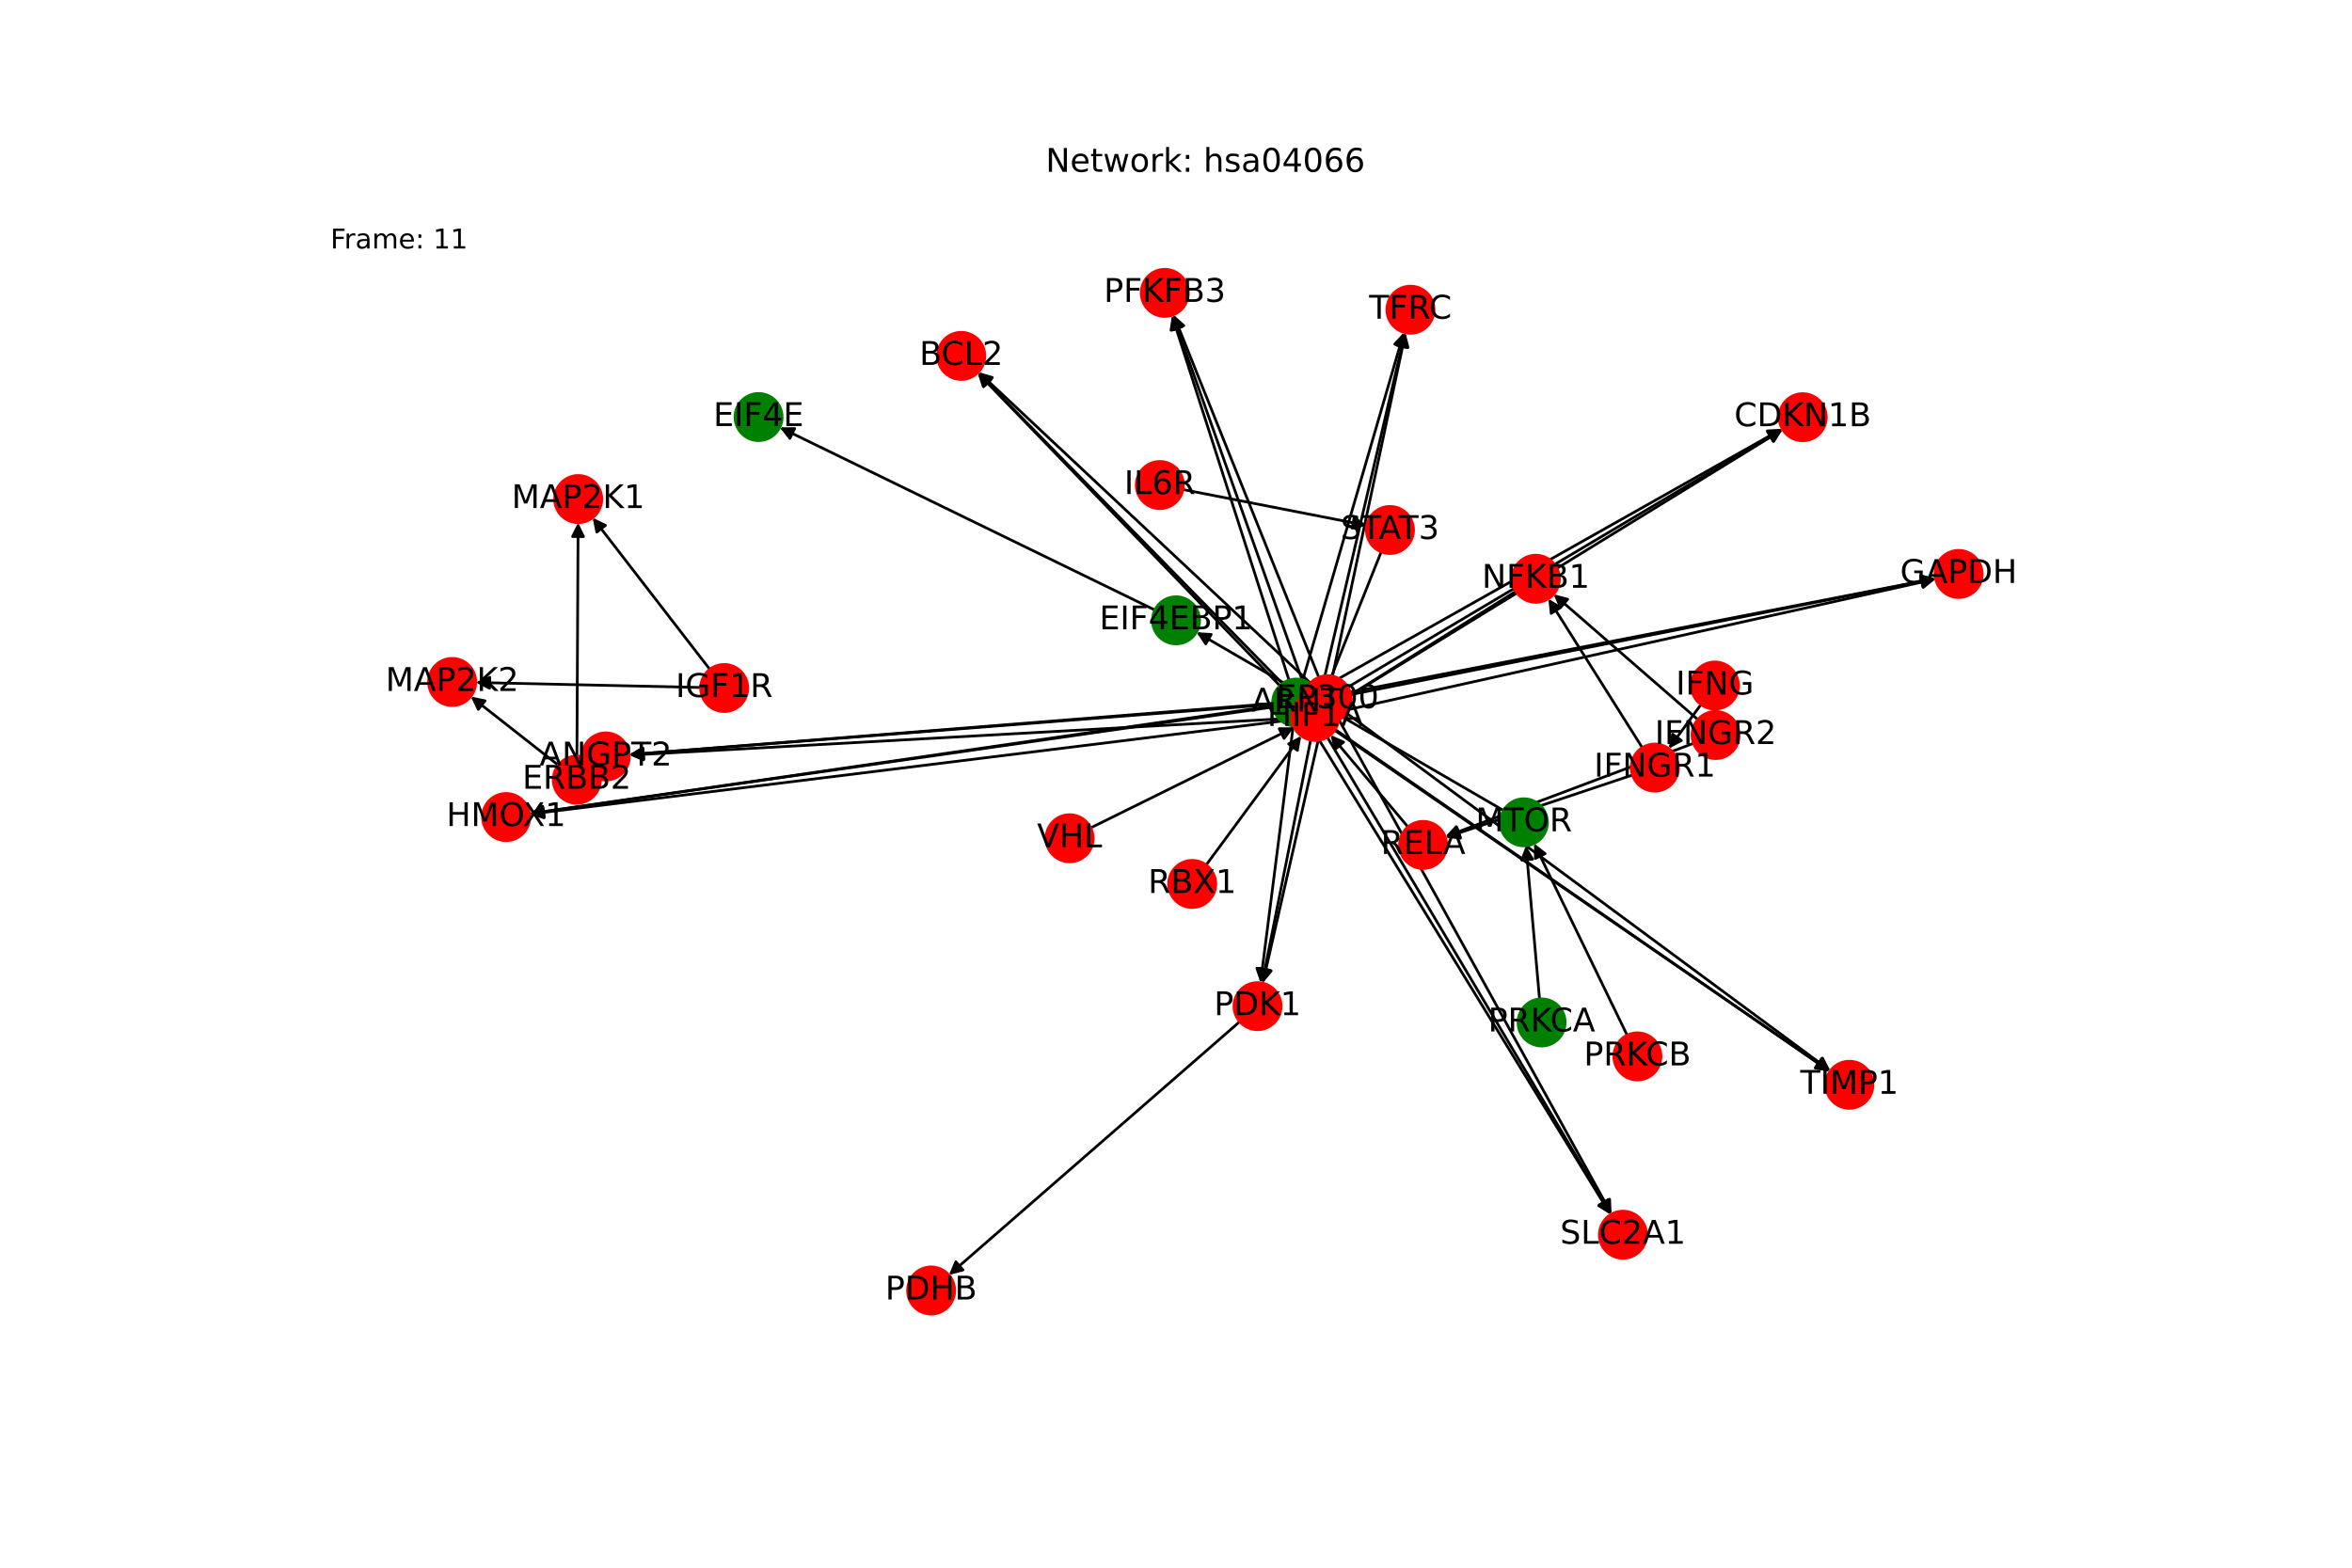 <?xml version="1.0" encoding="utf-8" standalone="no"?>
<!DOCTYPE svg PUBLIC "-//W3C//DTD SVG 1.1//EN"
  "http://www.w3.org/Graphics/SVG/1.1/DTD/svg11.dtd">
<!-- Created with matplotlib (https://matplotlib.org/) -->
<svg height="576pt" version="1.1" viewBox="0 0 864 576" width="864pt" xmlns="http://www.w3.org/2000/svg" xmlns:xlink="http://www.w3.org/1999/xlink">
 <defs>
  <style type="text/css">*{stroke-linecap:butt;stroke-linejoin:round;}</style>
 </defs>
 <g id="figure_1">
  <g id="patch_1">
   <path d="M 0 576 
L 864 576 
L 864 0 
L 0 0 
z
" style="fill:#ffffff;"/>
  </g>
  <g id="axes_1">
   <g id="patch_2">
    <path clip-path="url(#pcc26c0931d)" d="M 443.087 317.812 
Q 460.551 294.101 477.352 271.29 
" style="fill:none;stroke:#000000;stroke-linecap:round;"/>
    <path clip-path="url(#pcc26c0931d)" d="M 473.37 273.325 
L 477.352 271.29 
L 476.59 275.697 
L 473.37 273.325 
z
" style="stroke:#000000;stroke-linecap:round;"/>
   </g>
   <g id="patch_3">
    <path clip-path="url(#pcc26c0931d)" d="M 400.679 304.162 
Q 438.034 285.706 474.386 267.746 
" style="fill:none;stroke:#000000;stroke-linecap:round;"/>
    <path clip-path="url(#pcc26c0931d)" d="M 469.914 267.724 
L 474.386 267.746 
L 471.686 271.31 
L 469.914 267.724 
z
" style="stroke:#000000;stroke-linecap:round;"/>
   </g>
   <g id="patch_4">
    <path clip-path="url(#pcc26c0931d)" d="M 483.279 263.07 
Q 577.761 328.357 671.324 393.008 
" style="fill:none;stroke:#000000;stroke-linecap:round;"/>
    <path clip-path="url(#pcc26c0931d)" d="M 669.17 389.089 
L 671.324 393.008 
L 666.896 392.38 
L 669.17 389.089 
z
" style="stroke:#000000;stroke-linecap:round;"/>
   </g>
   <g id="patch_5">
    <path clip-path="url(#pcc26c0931d)" d="M 478.573 249.835 
Q 497.142 185.972 515.398 123.183 
" style="fill:none;stroke:#000000;stroke-linecap:round;"/>
    <path clip-path="url(#pcc26c0931d)" d="M 512.361 126.466 
L 515.398 123.183 
L 516.202 127.582 
L 512.361 126.466 
z
" style="stroke:#000000;stroke-linecap:round;"/>
   </g>
   <g id="patch_6">
    <path clip-path="url(#pcc26c0931d)" d="M 467.587 259.389 
Q 331.044 279.172 195.609 298.794 
" style="fill:none;stroke:#000000;stroke-linecap:round;"/>
    <path clip-path="url(#pcc26c0931d)" d="M 199.854 300.2 
L 195.609 298.794 
L 199.28 296.241 
L 199.854 300.2 
z
" style="stroke:#000000;stroke-linecap:round;"/>
   </g>
   <g id="patch_7">
    <path clip-path="url(#pcc26c0931d)" d="M 480.685 265.526 
Q 536.168 355.902 591.067 445.326 
" style="fill:none;stroke:#000000;stroke-linecap:round;"/>
    <path clip-path="url(#pcc26c0931d)" d="M 590.678 440.871 
L 591.067 445.326 
L 587.27 442.963 
L 590.678 440.871 
z
" style="stroke:#000000;stroke-linecap:round;"/>
   </g>
   <g id="patch_8">
    <path clip-path="url(#pcc26c0931d)" d="M 475.062 266.736 
Q 469.054 313.913 463.186 359.981 
" style="fill:none;stroke:#000000;stroke-linecap:round;"/>
    <path clip-path="url(#pcc26c0931d)" d="M 465.676 356.265 
L 463.186 359.981 
L 461.708 355.76 
L 465.676 356.265 
z
" style="stroke:#000000;stroke-linecap:round;"/>
   </g>
   <g id="patch_9">
    <path clip-path="url(#pcc26c0931d)" d="M 484.655 256.497 
Q 597.823 234.513 709.893 212.743 
" style="fill:none;stroke:#000000;stroke-linecap:round;"/>
    <path clip-path="url(#pcc26c0931d)" d="M 705.585 211.543 
L 709.893 212.743 
L 706.348 215.469 
L 705.585 211.543 
z
" style="stroke:#000000;stroke-linecap:round;"/>
   </g>
   <g id="patch_10">
    <path clip-path="url(#pcc26c0931d)" d="M 473.511 249.901 
Q 452.015 182.878 430.859 116.918 
" style="fill:none;stroke:#000000;stroke-linecap:round;"/>
    <path clip-path="url(#pcc26c0931d)" d="M 430.176 121.338 
L 430.859 116.918 
L 433.985 120.116 
L 430.176 121.338 
z
" style="stroke:#000000;stroke-linecap:round;"/>
   </g>
   <g id="patch_11">
    <path clip-path="url(#pcc26c0931d)" d="M 470.139 251.918 
Q 414.633 194.452 359.903 137.791 
" style="fill:none;stroke:#000000;stroke-linecap:round;"/>
    <path clip-path="url(#pcc26c0931d)" d="M 361.244 142.058 
L 359.903 137.791 
L 364.121 139.279 
L 361.244 142.058 
z
" style="stroke:#000000;stroke-linecap:round;"/>
   </g>
   <g id="patch_12">
    <path clip-path="url(#pcc26c0931d)" d="M 467.522 258.822 
Q 349.344 268.045 232.28 277.18 
" style="fill:none;stroke:#000000;stroke-linecap:round;"/>
    <path clip-path="url(#pcc26c0931d)" d="M 236.423 278.863 
L 232.28 277.18 
L 236.112 274.875 
L 236.423 278.863 
z
" style="stroke:#000000;stroke-linecap:round;"/>
   </g>
   <g id="patch_13">
    <path clip-path="url(#pcc26c0931d)" d="M 483.7 253.897 
Q 569.192 205.719 653.711 158.091 
" style="fill:none;stroke:#000000;stroke-linecap:round;"/>
    <path clip-path="url(#pcc26c0931d)" d="M 649.244 158.312 
L 653.711 158.091 
L 651.208 161.797 
L 649.244 158.312 
z
" style="stroke:#000000;stroke-linecap:round;"/>
   </g>
   <g id="patch_14">
    <path clip-path="url(#pcc26c0931d)" d="M 494.646 262.04 
Q 583.525 327.729 671.504 392.755 
" style="fill:none;stroke:#000000;stroke-linecap:round;"/>
    <path clip-path="url(#pcc26c0931d)" d="M 669.476 388.769 
L 671.504 392.755 
L 667.098 391.985 
L 669.476 388.769 
z
" style="stroke:#000000;stroke-linecap:round;"/>
   </g>
   <g id="patch_15">
    <path clip-path="url(#pcc26c0931d)" d="M 489.484 248.425 
Q 502.905 185.343 516.094 123.355 
" style="fill:none;stroke:#000000;stroke-linecap:round;"/>
    <path clip-path="url(#pcc26c0931d)" d="M 513.306 126.851 
L 516.094 123.355 
L 517.218 127.684 
L 513.306 126.851 
z
" style="stroke:#000000;stroke-linecap:round;"/>
   </g>
   <g id="patch_16">
    <path clip-path="url(#pcc26c0931d)" d="M 479.114 258.122 
Q 336.809 278.544 195.611 298.807 
" style="fill:none;stroke:#000000;stroke-linecap:round;"/>
    <path clip-path="url(#pcc26c0931d)" d="M 199.854 300.219 
L 195.611 298.807 
L 199.286 296.259 
L 199.854 300.219 
z
" style="stroke:#000000;stroke-linecap:round;"/>
   </g>
   <g id="patch_17">
    <path clip-path="url(#pcc26c0931d)" d="M 491.863 264.474 
Q 541.932 355.275 591.461 445.097 
" style="fill:none;stroke:#000000;stroke-linecap:round;"/>
    <path clip-path="url(#pcc26c0931d)" d="M 591.281 440.628 
L 591.461 445.097 
L 587.778 442.56 
L 591.281 440.628 
z
" style="stroke:#000000;stroke-linecap:round;"/>
   </g>
   <g id="patch_18">
    <path clip-path="url(#pcc26c0931d)" d="M 485.756 265.336 
Q 474.816 313.288 464.125 360.15 
" style="fill:none;stroke:#000000;stroke-linecap:round;"/>
    <path clip-path="url(#pcc26c0931d)" d="M 466.965 356.695 
L 464.125 360.15 
L 463.065 355.806 
L 466.965 356.695 
z
" style="stroke:#000000;stroke-linecap:round;"/>
   </g>
   <g id="patch_19">
    <path clip-path="url(#pcc26c0931d)" d="M 496.175 255.207 
Q 603.587 233.886 709.902 212.782 
" style="fill:none;stroke:#000000;stroke-linecap:round;"/>
    <path clip-path="url(#pcc26c0931d)" d="M 705.59 211.599 
L 709.902 212.782 
L 706.368 215.523 
L 705.59 211.599 
z
" style="stroke:#000000;stroke-linecap:round;"/>
   </g>
   <g id="patch_20">
    <path clip-path="url(#pcc26c0931d)" d="M 484.461 248.852 
Q 457.777 182.249 431.509 116.684 
" style="fill:none;stroke:#000000;stroke-linecap:round;"/>
    <path clip-path="url(#pcc26c0931d)" d="M 431.141 121.141 
L 431.509 116.684 
L 434.854 119.653 
L 431.141 121.141 
z
" style="stroke:#000000;stroke-linecap:round;"/>
   </g>
   <g id="patch_21">
    <path clip-path="url(#pcc26c0931d)" d="M 481.364 250.97 
Q 420.397 193.826 360.246 137.446 
" style="fill:none;stroke:#000000;stroke-linecap:round;"/>
    <path clip-path="url(#pcc26c0931d)" d="M 361.796 141.641 
L 360.246 137.446 
L 364.532 138.722 
L 361.796 141.641 
z
" style="stroke:#000000;stroke-linecap:round;"/>
   </g>
   <g id="patch_22">
    <path clip-path="url(#pcc26c0931d)" d="M 479.052 257.578 
Q 355.108 267.417 232.279 277.167 
" style="fill:none;stroke:#000000;stroke-linecap:round;"/>
    <path clip-path="url(#pcc26c0931d)" d="M 236.424 278.844 
L 232.279 277.167 
L 236.108 274.857 
L 236.424 278.844 
z
" style="stroke:#000000;stroke-linecap:round;"/>
   </g>
   <g id="patch_23">
    <path clip-path="url(#pcc26c0931d)" d="M 495.132 252.471 
Q 574.956 205.091 653.819 158.282 
" style="fill:none;stroke:#000000;stroke-linecap:round;"/>
    <path clip-path="url(#pcc26c0931d)" d="M 649.359 158.604 
L 653.819 158.282 
L 651.4 162.044 
L 649.359 158.604 
z
" style="stroke:#000000;stroke-linecap:round;"/>
   </g>
   <g id="patch_24">
    <path clip-path="url(#pcc26c0931d)" d="M 490.288 268.328 
Q 581.26 330.99 671.312 393.018 
" style="fill:none;stroke:#000000;stroke-linecap:round;"/>
    <path clip-path="url(#pcc26c0931d)" d="M 669.152 389.102 
L 671.312 393.018 
L 666.883 392.396 
L 669.152 389.102 
z
" style="stroke:#000000;stroke-linecap:round;"/>
   </g>
   <g id="patch_25">
    <path clip-path="url(#pcc26c0931d)" d="M 485.125 254.981 
Q 500.641 188.603 515.903 123.314 
" style="fill:none;stroke:#000000;stroke-linecap:round;"/>
    <path clip-path="url(#pcc26c0931d)" d="M 513.045 126.754 
L 515.903 123.314 
L 516.94 127.665 
L 513.045 126.754 
z
" style="stroke:#000000;stroke-linecap:round;"/>
   </g>
   <g id="patch_26">
    <path clip-path="url(#pcc26c0931d)" d="M 474.559 264.478 
Q 334.54 281.806 195.63 298.996 
" style="fill:none;stroke:#000000;stroke-linecap:round;"/>
    <path clip-path="url(#pcc26c0931d)" d="M 199.845 300.49 
L 195.63 298.996 
L 199.354 296.52 
L 199.845 300.49 
z
" style="stroke:#000000;stroke-linecap:round;"/>
   </g>
   <g id="patch_27">
    <path clip-path="url(#pcc26c0931d)" d="M 487.577 270.86 
Q 539.668 358.537 591.189 445.253 
" style="fill:none;stroke:#000000;stroke-linecap:round;"/>
    <path clip-path="url(#pcc26c0931d)" d="M 590.865 440.793 
L 591.189 445.253 
L 587.426 442.836 
L 590.865 440.793 
z
" style="stroke:#000000;stroke-linecap:round;"/>
   </g>
   <g id="patch_28">
    <path clip-path="url(#pcc26c0931d)" d="M 481.459 271.908 
Q 472.552 316.547 463.864 360.091 
" style="fill:none;stroke:#000000;stroke-linecap:round;"/>
    <path clip-path="url(#pcc26c0931d)" d="M 466.608 356.559 
L 463.864 360.091 
L 462.686 355.777 
L 466.608 356.559 
z
" style="stroke:#000000;stroke-linecap:round;"/>
   </g>
   <g id="patch_29">
    <path clip-path="url(#pcc26c0931d)" d="M 491.61 261.534 
Q 601.326 237.146 709.95 213 
" style="fill:none;stroke:#000000;stroke-linecap:round;"/>
    <path clip-path="url(#pcc26c0931d)" d="M 705.611 211.915 
L 709.95 213 
L 706.479 215.82 
L 705.611 211.915 
z
" style="stroke:#000000;stroke-linecap:round;"/>
   </g>
   <g id="patch_30">
    <path clip-path="url(#pcc26c0931d)" d="M 480.257 255.252 
Q 455.513 185.51 431.142 116.821 
" style="fill:none;stroke:#000000;stroke-linecap:round;"/>
    <path clip-path="url(#pcc26c0931d)" d="M 430.595 121.259 
L 431.142 116.821 
L 434.364 119.922 
L 430.595 121.259 
z
" style="stroke:#000000;stroke-linecap:round;"/>
   </g>
   <g id="patch_31">
    <path clip-path="url(#pcc26c0931d)" d="M 477.091 257.23 
Q 418.133 197.087 359.957 137.742 
" style="fill:none;stroke:#000000;stroke-linecap:round;"/>
    <path clip-path="url(#pcc26c0931d)" d="M 361.328 141.998 
L 359.957 137.742 
L 364.185 139.198 
L 361.328 141.998 
z
" style="stroke:#000000;stroke-linecap:round;"/>
   </g>
   <g id="patch_32">
    <path clip-path="url(#pcc26c0931d)" d="M 474.504 263.896 
Q 352.842 270.678 232.296 277.397 
" style="fill:none;stroke:#000000;stroke-linecap:round;"/>
    <path clip-path="url(#pcc26c0931d)" d="M 236.402 279.171 
L 232.296 277.397 
L 236.179 275.177 
L 236.402 279.171 
z
" style="stroke:#000000;stroke-linecap:round;"/>
   </g>
   <g id="patch_33">
    <path clip-path="url(#pcc26c0931d)" d="M 490.528 258.879 
Q 572.691 208.353 653.901 158.412 
" style="fill:none;stroke:#000000;stroke-linecap:round;"/>
    <path clip-path="url(#pcc26c0931d)" d="M 649.446 158.804 
L 653.901 158.412 
L 651.541 162.211 
L 649.446 158.804 
z
" style="stroke:#000000;stroke-linecap:round;"/>
   </g>
   <g id="patch_34">
    <path clip-path="url(#pcc26c0931d)" d="M 552.299 297.786 
Q 495.903 265.03 440.474 232.836 
" style="fill:none;stroke:#000000;stroke-linecap:round;"/>
    <path clip-path="url(#pcc26c0931d)" d="M 442.928 236.574 
L 440.474 232.836 
L 444.937 233.115 
L 442.928 236.574 
z
" style="stroke:#000000;stroke-linecap:round;"/>
   </g>
   <g id="patch_35">
    <path clip-path="url(#pcc26c0931d)" d="M 455.419 375.373 
Q 401.997 421.919 349.417 467.73 
" style="fill:none;stroke:#000000;stroke-linecap:round;"/>
    <path clip-path="url(#pcc26c0931d)" d="M 353.747 466.61 
L 349.417 467.73 
L 351.119 463.594 
L 353.747 466.61 
z
" style="stroke:#000000;stroke-linecap:round;"/>
   </g>
   <g id="patch_36">
    <path clip-path="url(#pcc26c0931d)" d="M 624.843 258.864 
Q 618.925 266.953 613.668 274.139 
" style="fill:none;stroke:#000000;stroke-linecap:round;"/>
    <path clip-path="url(#pcc26c0931d)" d="M 617.644 272.091 
L 613.668 274.139 
L 614.415 269.729 
L 617.644 272.091 
z
" style="stroke:#000000;stroke-linecap:round;"/>
   </g>
   <g id="patch_37">
    <path clip-path="url(#pcc26c0931d)" d="M 630.081 260.537 
Q 630.087 260.967 630.078 260.279 
" style="fill:none;stroke:#000000;stroke-linecap:round;"/>
    <path clip-path="url(#pcc26c0931d)" d="M 632.02 256.251 
L 630.078 260.279 
L 628.02 256.309 
L 632.02 256.251 
z
" style="stroke:#000000;stroke-linecap:round;"/>
   </g>
   <g id="patch_38">
    <path clip-path="url(#pcc26c0931d)" d="M 434.568 179.873 
Q 468.333 186.469 501.001 192.85 
" style="fill:none;stroke:#000000;stroke-linecap:round;"/>
    <path clip-path="url(#pcc26c0931d)" d="M 497.458 190.12 
L 501.001 192.85 
L 496.692 194.046 
L 497.458 190.12 
z
" style="stroke:#000000;stroke-linecap:round;"/>
   </g>
   <g id="patch_39">
    <path clip-path="url(#pcc26c0931d)" d="M 507.38 202.77 
Q 496.873 229.07 486.781 254.333 
" style="fill:none;stroke:#000000;stroke-linecap:round;"/>
    <path clip-path="url(#pcc26c0931d)" d="M 490.122 251.36 
L 486.781 254.333 
L 486.408 249.876 
L 490.122 251.36 
z
" style="stroke:#000000;stroke-linecap:round;"/>
   </g>
   <g id="patch_40">
    <path clip-path="url(#pcc26c0931d)" d="M 424.23 224.131 
Q 355.338 190.575 287.452 157.51 
" style="fill:none;stroke:#000000;stroke-linecap:round;"/>
    <path clip-path="url(#pcc26c0931d)" d="M 290.172 161.059 
L 287.452 157.51 
L 291.924 157.463 
L 290.172 161.059 
z
" style="stroke:#000000;stroke-linecap:round;"/>
   </g>
   <g id="patch_41">
    <path clip-path="url(#pcc26c0931d)" d="M 260.743 245.932 
Q 239.223 218.077 218.386 191.106 
" style="fill:none;stroke:#000000;stroke-linecap:round;"/>
    <path clip-path="url(#pcc26c0931d)" d="M 219.249 195.495 
L 218.386 191.106 
L 222.414 193.049 
L 219.249 195.495 
z
" style="stroke:#000000;stroke-linecap:round;"/>
   </g>
   <g id="patch_42">
    <path clip-path="url(#pcc26c0931d)" d="M 257.379 252.592 
Q 216.073 251.674 175.884 250.781 
" style="fill:none;stroke:#000000;stroke-linecap:round;"/>
    <path clip-path="url(#pcc26c0931d)" d="M 179.838 252.87 
L 175.884 250.781 
L 179.927 248.871 
L 179.838 252.87 
z
" style="stroke:#000000;stroke-linecap:round;"/>
   </g>
   <g id="patch_43">
    <path clip-path="url(#pcc26c0931d)" d="M 211.929 277.816 
Q 212.146 234.923 212.358 193.147 
" style="fill:none;stroke:#000000;stroke-linecap:round;"/>
    <path clip-path="url(#pcc26c0931d)" d="M 210.337 197.137 
L 212.358 193.147 
L 214.337 197.157 
L 210.337 197.137 
z
" style="stroke:#000000;stroke-linecap:round;"/>
   </g>
   <g id="patch_44">
    <path clip-path="url(#pcc26c0931d)" d="M 205.07 281.133 
Q 188.995 268.521 173.799 256.599 
" style="fill:none;stroke:#000000;stroke-linecap:round;"/>
    <path clip-path="url(#pcc26c0931d)" d="M 175.711 260.642 
L 173.799 256.599 
L 178.18 257.495 
L 175.711 260.642 
z
" style="stroke:#000000;stroke-linecap:round;"/>
   </g>
   <g id="patch_45">
    <path clip-path="url(#pcc26c0931d)" d="M 565.542 367.035 
Q 563.048 338.897 560.653 311.873 
" style="fill:none;stroke:#000000;stroke-linecap:round;"/>
    <path clip-path="url(#pcc26c0931d)" d="M 559.014 316.034 
L 560.653 311.873 
L 562.998 315.681 
L 559.014 316.034 
z
" style="stroke:#000000;stroke-linecap:round;"/>
   </g>
   <g id="patch_46">
    <path clip-path="url(#pcc26c0931d)" d="M 597.719 380.347 
Q 580.644 345.138 564.057 310.935 
" style="fill:none;stroke:#000000;stroke-linecap:round;"/>
    <path clip-path="url(#pcc26c0931d)" d="M 564.003 315.407 
L 564.057 310.935 
L 567.602 313.662 
L 564.003 315.407 
z
" style="stroke:#000000;stroke-linecap:round;"/>
   </g>
   <g id="patch_47">
    <path clip-path="url(#pcc26c0931d)" d="M 517.202 303.818 
Q 502.968 286.927 489.454 270.89 
" style="fill:none;stroke:#000000;stroke-linecap:round;"/>
    <path clip-path="url(#pcc26c0931d)" d="M 490.502 275.238 
L 489.454 270.89 
L 493.561 272.66 
L 490.502 275.238 
z
" style="stroke:#000000;stroke-linecap:round;"/>
   </g>
   <g id="patch_48">
    <path clip-path="url(#pcc26c0931d)" d="M 556.843 217.248 
Q 523.667 238.032 491.439 258.223 
" style="fill:none;stroke:#000000;stroke-linecap:round;"/>
    <path clip-path="url(#pcc26c0931d)" d="M 495.89 257.794 
L 491.439 258.223 
L 493.767 254.405 
L 495.89 257.794 
z
" style="stroke:#000000;stroke-linecap:round;"/>
   </g>
   <g id="patch_49">
    <path clip-path="url(#pcc26c0931d)" d="M 599.68 284.77 
Q 565.34 296.233 532.061 307.342 
" style="fill:none;stroke:#000000;stroke-linecap:round;"/>
    <path clip-path="url(#pcc26c0931d)" d="M 536.488 307.973 
L 532.061 307.342 
L 535.222 304.179 
L 536.488 307.973 
z
" style="stroke:#000000;stroke-linecap:round;"/>
   </g>
   <g id="patch_50">
    <path clip-path="url(#pcc26c0931d)" d="M 603.278 274.7 
Q 586.038 247.34 569.393 220.925 
" style="fill:none;stroke:#000000;stroke-linecap:round;"/>
    <path clip-path="url(#pcc26c0931d)" d="M 569.834 225.376 
L 569.393 220.925 
L 573.218 223.243 
L 569.834 225.376 
z
" style="stroke:#000000;stroke-linecap:round;"/>
   </g>
   <g id="patch_51">
    <path clip-path="url(#pcc26c0931d)" d="M 622.11 273.108 
Q 576.5 290.25 531.937 306.999 
" style="fill:none;stroke:#000000;stroke-linecap:round;"/>
    <path clip-path="url(#pcc26c0931d)" d="M 536.385 307.464 
L 531.937 306.999 
L 534.978 303.719 
L 536.385 307.464 
z
" style="stroke:#000000;stroke-linecap:round;"/>
   </g>
   <g id="patch_52">
    <path clip-path="url(#pcc26c0931d)" d="M 623.683 264.379 
Q 597.198 241.355 571.557 219.065 
" style="fill:none;stroke:#000000;stroke-linecap:round;"/>
    <path clip-path="url(#pcc26c0931d)" d="M 573.263 223.198 
L 571.557 219.065 
L 575.888 220.179 
L 573.263 223.198 
z
" style="stroke:#000000;stroke-linecap:round;"/>
   </g>
   <g id="PathCollection_1">
    <defs>
     <path d="M 0 8.66 
C 2.297 8.66 4.5 7.748 6.124 6.124 
C 7.748 4.5 8.66 2.297 8.66 -0 
C 8.66 -2.297 7.748 -4.5 6.124 -6.124 
C 4.5 -7.748 2.297 -8.66 0 -8.66 
C -2.297 -8.66 -4.5 -7.748 -6.124 -6.124 
C -7.748 -4.5 -8.66 -2.297 -8.66 0 
C -8.66 2.297 -7.748 4.5 -6.124 6.124 
C -4.5 7.748 -2.297 8.66 0 8.66 
z
" id="C0_0_13008e6e91"/>
    </defs>
    <g clip-path="url(#pcc26c0931d)">
     <use style="fill:#ff0000;stroke:#ff0000;" x="437.953" xlink:href="#C0_0_13008e6e91" y="324.783"/>
    </g>
    <g clip-path="url(#pcc26c0931d)">
     <use style="fill:#ff0000;stroke:#ff0000;" x="392.916" xlink:href="#C0_0_13008e6e91" y="307.997"/>
    </g>
    <g clip-path="url(#pcc26c0931d)">
     <use style="fill:#008000;stroke:#008000;" x="476.156" xlink:href="#C0_0_13008e6e91" y="258.148"/>
    </g>
    <g clip-path="url(#pcc26c0931d)">
     <use style="fill:#ff0000;stroke:#ff0000;" x="487.682" xlink:href="#C0_0_13008e6e91" y="256.893"/>
    </g>
    <g clip-path="url(#pcc26c0931d)">
     <use style="fill:#ff0000;stroke:#ff0000;" x="483.153" xlink:href="#C0_0_13008e6e91" y="263.414"/>
    </g>
    <g clip-path="url(#pcc26c0931d)">
     <use style="fill:#ff0000;stroke:#ff0000;" x="596.183" xlink:href="#C0_0_13008e6e91" y="453.659"/>
    </g>
    <g clip-path="url(#pcc26c0931d)">
     <use style="fill:#008000;stroke:#008000;" x="559.79" xlink:href="#C0_0_13008e6e91" y="302.136"/>
    </g>
    <g clip-path="url(#pcc26c0931d)">
     <use style="fill:#ff0000;stroke:#ff0000;" x="461.951" xlink:href="#C0_0_13008e6e91" y="369.682"/>
    </g>
    <g clip-path="url(#pcc26c0931d)">
     <use style="fill:#ff0000;stroke:#ff0000;" x="719.494" xlink:href="#C0_0_13008e6e91" y="210.878"/>
    </g>
    <g clip-path="url(#pcc26c0931d)">
     <use style="fill:#ff0000;stroke:#ff0000;" x="427.873" xlink:href="#C0_0_13008e6e91" y="107.607"/>
    </g>
    <g clip-path="url(#pcc26c0931d)">
     <use style="fill:#ff0000;stroke:#ff0000;" x="518.129" xlink:href="#C0_0_13008e6e91" y="113.794"/>
    </g>
    <g clip-path="url(#pcc26c0931d)">
     <use style="fill:#ff0000;stroke:#ff0000;" x="679.367" xlink:href="#C0_0_13008e6e91" y="398.567"/>
    </g>
    <g clip-path="url(#pcc26c0931d)">
     <use style="fill:#ff0000;stroke:#ff0000;" x="185.928" xlink:href="#C0_0_13008e6e91" y="300.197"/>
    </g>
    <g clip-path="url(#pcc26c0931d)">
     <use style="fill:#ff0000;stroke:#ff0000;" x="629.957" xlink:href="#C0_0_13008e6e91" y="251.875"/>
    </g>
    <g clip-path="url(#pcc26c0931d)">
     <use style="fill:#ff0000;stroke:#ff0000;" x="426.069" xlink:href="#C0_0_13008e6e91" y="178.213"/>
    </g>
    <g clip-path="url(#pcc26c0931d)">
     <use style="fill:#ff0000;stroke:#ff0000;" x="510.594" xlink:href="#C0_0_13008e6e91" y="194.724"/>
    </g>
    <g clip-path="url(#pcc26c0931d)">
     <use style="fill:#008000;stroke:#008000;" x="432.015" xlink:href="#C0_0_13008e6e91" y="227.923"/>
    </g>
    <g clip-path="url(#pcc26c0931d)">
     <use style="fill:#008000;stroke:#008000;" x="278.659" xlink:href="#C0_0_13008e6e91" y="153.227"/>
    </g>
    <g clip-path="url(#pcc26c0931d)">
     <use style="fill:#ff0000;stroke:#ff0000;" x="353.111" xlink:href="#C0_0_13008e6e91" y="130.759"/>
    </g>
    <g clip-path="url(#pcc26c0931d)">
     <use style="fill:#ff0000;stroke:#ff0000;" x="266.037" xlink:href="#C0_0_13008e6e91" y="252.785"/>
    </g>
    <g clip-path="url(#pcc26c0931d)">
     <use style="fill:#ff0000;stroke:#ff0000;" x="211.885" xlink:href="#C0_0_13008e6e91" y="286.479"/>
    </g>
    <g clip-path="url(#pcc26c0931d)">
     <use style="fill:#008000;stroke:#008000;" x="566.307" xlink:href="#C0_0_13008e6e91" y="375.665"/>
    </g>
    <g clip-path="url(#pcc26c0931d)">
     <use style="fill:#ff0000;stroke:#ff0000;" x="601.498" xlink:href="#C0_0_13008e6e91" y="388.139"/>
    </g>
    <g clip-path="url(#pcc26c0931d)">
     <use style="fill:#ff0000;stroke:#ff0000;" x="342.045" xlink:href="#C0_0_13008e6e91" y="474.153"/>
    </g>
    <g clip-path="url(#pcc26c0931d)">
     <use style="fill:#ff0000;stroke:#ff0000;" x="222.533" xlink:href="#C0_0_13008e6e91" y="277.941"/>
    </g>
    <g clip-path="url(#pcc26c0931d)">
     <use style="fill:#ff0000;stroke:#ff0000;" x="522.782" xlink:href="#C0_0_13008e6e91" y="310.44"/>
    </g>
    <g clip-path="url(#pcc26c0931d)">
     <use style="fill:#ff0000;stroke:#ff0000;" x="564.18" xlink:href="#C0_0_13008e6e91" y="212.651"/>
    </g>
    <g clip-path="url(#pcc26c0931d)">
     <use style="fill:#ff0000;stroke:#ff0000;" x="607.896" xlink:href="#C0_0_13008e6e91" y="282.028"/>
    </g>
    <g clip-path="url(#pcc26c0931d)">
     <use style="fill:#ff0000;stroke:#ff0000;" x="630.218" xlink:href="#C0_0_13008e6e91" y="270.061"/>
    </g>
    <g clip-path="url(#pcc26c0931d)">
     <use style="fill:#ff0000;stroke:#ff0000;" x="212.407" xlink:href="#C0_0_13008e6e91" y="183.367"/>
    </g>
    <g clip-path="url(#pcc26c0931d)">
     <use style="fill:#ff0000;stroke:#ff0000;" x="166.106" xlink:href="#C0_0_13008e6e91" y="250.564"/>
    </g>
    <g clip-path="url(#pcc26c0931d)">
     <use style="fill:#ff0000;stroke:#ff0000;" x="662.228" xlink:href="#C0_0_13008e6e91" y="153.291"/>
    </g>
   </g>
   <g id="text_1">
    <g clip-path="url(#pcc26c0931d)">
     <!-- RBX1 -->
     <g transform="translate(421.74 328.094)scale(0.12 -0.12)">
      <defs>
       <path d="M 44.391 34.188 
Q 47.562 33.109 50.562 29.594 
Q 53.562 26.078 56.594 19.922 
L 66.609 0 
L 56 0 
L 46.688 18.703 
Q 43.062 26.031 39.672 28.422 
Q 36.281 30.812 30.422 30.812 
L 19.672 30.812 
L 19.672 0 
L 9.812 0 
L 9.812 72.906 
L 32.078 72.906 
Q 44.578 72.906 50.734 67.672 
Q 56.891 62.453 56.891 51.906 
Q 56.891 45.016 53.688 40.469 
Q 50.484 35.938 44.391 34.188 
z
M 19.672 64.797 
L 19.672 38.922 
L 32.078 38.922 
Q 39.203 38.922 42.844 42.219 
Q 46.484 45.516 46.484 51.906 
Q 46.484 58.297 42.844 61.547 
Q 39.203 64.797 32.078 64.797 
z
" id="DejaVuSans-82"/>
       <path d="M 19.672 34.812 
L 19.672 8.109 
L 35.5 8.109 
Q 43.453 8.109 47.281 11.406 
Q 51.125 14.703 51.125 21.484 
Q 51.125 28.328 47.281 31.562 
Q 43.453 34.812 35.5 34.812 
z
M 19.672 64.797 
L 19.672 42.828 
L 34.281 42.828 
Q 41.5 42.828 45.031 45.531 
Q 48.578 48.25 48.578 53.812 
Q 48.578 59.328 45.031 62.062 
Q 41.5 64.797 34.281 64.797 
z
M 9.812 72.906 
L 35.016 72.906 
Q 46.297 72.906 52.391 68.219 
Q 58.5 63.531 58.5 54.891 
Q 58.5 48.188 55.375 44.234 
Q 52.25 40.281 46.188 39.312 
Q 53.469 37.75 57.5 32.781 
Q 61.531 27.828 61.531 20.406 
Q 61.531 10.641 54.891 5.312 
Q 48.25 0 35.984 0 
L 9.812 0 
z
" id="DejaVuSans-66"/>
       <path d="M 6.297 72.906 
L 16.891 72.906 
L 35.016 45.797 
L 53.219 72.906 
L 63.812 72.906 
L 40.375 37.891 
L 65.375 0 
L 54.781 0 
L 34.281 31 
L 13.625 0 
L 2.984 0 
L 29 38.922 
z
" id="DejaVuSans-88"/>
       <path d="M 12.406 8.297 
L 28.516 8.297 
L 28.516 63.922 
L 10.984 60.406 
L 10.984 69.391 
L 28.422 72.906 
L 38.281 72.906 
L 38.281 8.297 
L 54.391 8.297 
L 54.391 0 
L 12.406 0 
z
" id="DejaVuSans-49"/>
      </defs>
      <use xlink:href="#DejaVuSans-82"/>
      <use x="69.482" xlink:href="#DejaVuSans-66"/>
      <use x="138.086" xlink:href="#DejaVuSans-88"/>
      <use x="206.592" xlink:href="#DejaVuSans-49"/>
     </g>
    </g>
   </g>
   <g id="text_2">
    <g clip-path="url(#pcc26c0931d)">
     <!-- VHL -->
     <g transform="translate(380.956 311.308)scale(0.12 -0.12)">
      <defs>
       <path d="M 28.609 0 
L 0.781 72.906 
L 11.078 72.906 
L 34.188 11.531 
L 57.328 72.906 
L 67.578 72.906 
L 39.797 0 
z
" id="DejaVuSans-86"/>
       <path d="M 9.812 72.906 
L 19.672 72.906 
L 19.672 43.016 
L 55.516 43.016 
L 55.516 72.906 
L 65.375 72.906 
L 65.375 0 
L 55.516 0 
L 55.516 34.719 
L 19.672 34.719 
L 19.672 0 
L 9.812 0 
z
" id="DejaVuSans-72"/>
       <path d="M 9.812 72.906 
L 19.672 72.906 
L 19.672 8.297 
L 55.172 8.297 
L 55.172 0 
L 9.812 0 
z
" id="DejaVuSans-76"/>
      </defs>
      <use xlink:href="#DejaVuSans-86"/>
      <use x="68.408" xlink:href="#DejaVuSans-72"/>
      <use x="143.604" xlink:href="#DejaVuSans-76"/>
     </g>
    </g>
   </g>
   <g id="text_3">
    <g clip-path="url(#pcc26c0931d)">
     <!-- ARNT -->
     <g transform="translate(459.729 261.459)scale(0.12 -0.12)">
      <defs>
       <path d="M 34.188 63.188 
L 20.797 26.906 
L 47.609 26.906 
z
M 28.609 72.906 
L 39.797 72.906 
L 67.578 0 
L 57.328 0 
L 50.688 18.703 
L 17.828 18.703 
L 11.188 0 
L 0.781 0 
z
" id="DejaVuSans-65"/>
       <path d="M 9.812 72.906 
L 23.094 72.906 
L 55.422 11.922 
L 55.422 72.906 
L 64.984 72.906 
L 64.984 0 
L 51.703 0 
L 19.391 60.984 
L 19.391 0 
L 9.812 0 
z
" id="DejaVuSans-78"/>
       <path d="M -0.297 72.906 
L 61.375 72.906 
L 61.375 64.594 
L 35.5 64.594 
L 35.5 0 
L 25.594 0 
L 25.594 64.594 
L -0.297 64.594 
z
" id="DejaVuSans-84"/>
      </defs>
      <use xlink:href="#DejaVuSans-65"/>
      <use x="68.408" xlink:href="#DejaVuSans-82"/>
      <use x="137.891" xlink:href="#DejaVuSans-78"/>
      <use x="212.695" xlink:href="#DejaVuSans-84"/>
     </g>
    </g>
   </g>
   <g id="text_4">
    <g clip-path="url(#pcc26c0931d)">
     <!-- EP300 -->
     <g transform="translate(468.821 260.204)scale(0.12 -0.12)">
      <defs>
       <path d="M 9.812 72.906 
L 55.906 72.906 
L 55.906 64.594 
L 19.672 64.594 
L 19.672 43.016 
L 54.391 43.016 
L 54.391 34.719 
L 19.672 34.719 
L 19.672 8.297 
L 56.781 8.297 
L 56.781 0 
L 9.812 0 
z
" id="DejaVuSans-69"/>
       <path d="M 19.672 64.797 
L 19.672 37.406 
L 32.078 37.406 
Q 38.969 37.406 42.719 40.969 
Q 46.484 44.531 46.484 51.125 
Q 46.484 57.672 42.719 61.234 
Q 38.969 64.797 32.078 64.797 
z
M 9.812 72.906 
L 32.078 72.906 
Q 44.344 72.906 50.609 67.359 
Q 56.891 61.812 56.891 51.125 
Q 56.891 40.328 50.609 34.812 
Q 44.344 29.297 32.078 29.297 
L 19.672 29.297 
L 19.672 0 
L 9.812 0 
z
" id="DejaVuSans-80"/>
       <path d="M 40.578 39.312 
Q 47.656 37.797 51.625 33 
Q 55.609 28.219 55.609 21.188 
Q 55.609 10.406 48.188 4.484 
Q 40.766 -1.422 27.094 -1.422 
Q 22.516 -1.422 17.656 -0.516 
Q 12.797 0.391 7.625 2.203 
L 7.625 11.719 
Q 11.719 9.328 16.594 8.109 
Q 21.484 6.891 26.812 6.891 
Q 36.078 6.891 40.938 10.547 
Q 45.797 14.203 45.797 21.188 
Q 45.797 27.641 41.281 31.266 
Q 36.766 34.906 28.719 34.906 
L 20.219 34.906 
L 20.219 43.016 
L 29.109 43.016 
Q 36.375 43.016 40.234 45.922 
Q 44.094 48.828 44.094 54.297 
Q 44.094 59.906 40.109 62.906 
Q 36.141 65.922 28.719 65.922 
Q 24.656 65.922 20.016 65.031 
Q 15.375 64.156 9.812 62.312 
L 9.812 71.094 
Q 15.438 72.656 20.344 73.438 
Q 25.25 74.219 29.594 74.219 
Q 40.828 74.219 47.359 69.109 
Q 53.906 64.016 53.906 55.328 
Q 53.906 49.266 50.438 45.094 
Q 46.969 40.922 40.578 39.312 
z
" id="DejaVuSans-51"/>
       <path d="M 31.781 66.406 
Q 24.172 66.406 20.328 58.906 
Q 16.5 51.422 16.5 36.375 
Q 16.5 21.391 20.328 13.891 
Q 24.172 6.391 31.781 6.391 
Q 39.453 6.391 43.281 13.891 
Q 47.125 21.391 47.125 36.375 
Q 47.125 51.422 43.281 58.906 
Q 39.453 66.406 31.781 66.406 
z
M 31.781 74.219 
Q 44.047 74.219 50.516 64.516 
Q 56.984 54.828 56.984 36.375 
Q 56.984 17.969 50.516 8.266 
Q 44.047 -1.422 31.781 -1.422 
Q 19.531 -1.422 13.062 8.266 
Q 6.594 17.969 6.594 36.375 
Q 6.594 54.828 13.062 64.516 
Q 19.531 74.219 31.781 74.219 
z
" id="DejaVuSans-48"/>
      </defs>
      <use xlink:href="#DejaVuSans-69"/>
      <use x="63.184" xlink:href="#DejaVuSans-80"/>
      <use x="123.486" xlink:href="#DejaVuSans-51"/>
      <use x="187.109" xlink:href="#DejaVuSans-48"/>
      <use x="250.732" xlink:href="#DejaVuSans-48"/>
     </g>
    </g>
   </g>
   <g id="text_5">
    <g clip-path="url(#pcc26c0931d)">
     <!-- HIF1A -->
     <g transform="translate(465.498 266.725)scale(0.12 -0.12)">
      <defs>
       <path d="M 9.812 72.906 
L 19.672 72.906 
L 19.672 0 
L 9.812 0 
z
" id="DejaVuSans-73"/>
       <path d="M 9.812 72.906 
L 51.703 72.906 
L 51.703 64.594 
L 19.672 64.594 
L 19.672 43.109 
L 48.578 43.109 
L 48.578 34.812 
L 19.672 34.812 
L 19.672 0 
L 9.812 0 
z
" id="DejaVuSans-70"/>
      </defs>
      <use xlink:href="#DejaVuSans-72"/>
      <use x="75.195" xlink:href="#DejaVuSans-73"/>
      <use x="104.688" xlink:href="#DejaVuSans-70"/>
      <use x="162.207" xlink:href="#DejaVuSans-49"/>
      <use x="225.83" xlink:href="#DejaVuSans-65"/>
     </g>
    </g>
   </g>
   <g id="text_6">
    <g clip-path="url(#pcc26c0931d)">
     <!-- SLC2A1 -->
     <g transform="translate(573.101 456.971)scale(0.12 -0.12)">
      <defs>
       <path d="M 53.516 70.516 
L 53.516 60.891 
Q 47.906 63.578 42.922 64.891 
Q 37.938 66.219 33.297 66.219 
Q 25.25 66.219 20.875 63.094 
Q 16.5 59.969 16.5 54.203 
Q 16.5 49.359 19.406 46.891 
Q 22.312 44.438 30.422 42.922 
L 36.375 41.703 
Q 47.406 39.594 52.656 34.297 
Q 57.906 29 57.906 20.125 
Q 57.906 9.516 50.797 4.047 
Q 43.703 -1.422 29.984 -1.422 
Q 24.812 -1.422 18.969 -0.25 
Q 13.141 0.922 6.891 3.219 
L 6.891 13.375 
Q 12.891 10.016 18.656 8.297 
Q 24.422 6.594 29.984 6.594 
Q 38.422 6.594 43.016 9.906 
Q 47.609 13.234 47.609 19.391 
Q 47.609 24.75 44.312 27.781 
Q 41.016 30.812 33.5 32.328 
L 27.484 33.5 
Q 16.453 35.688 11.516 40.375 
Q 6.594 45.062 6.594 53.422 
Q 6.594 63.094 13.406 68.656 
Q 20.219 74.219 32.172 74.219 
Q 37.312 74.219 42.625 73.281 
Q 47.953 72.359 53.516 70.516 
z
" id="DejaVuSans-83"/>
       <path d="M 64.406 67.281 
L 64.406 56.891 
Q 59.422 61.531 53.781 63.812 
Q 48.141 66.109 41.797 66.109 
Q 29.297 66.109 22.656 58.469 
Q 16.016 50.828 16.016 36.375 
Q 16.016 21.969 22.656 14.328 
Q 29.297 6.688 41.797 6.688 
Q 48.141 6.688 53.781 8.984 
Q 59.422 11.281 64.406 15.922 
L 64.406 5.609 
Q 59.234 2.094 53.438 0.328 
Q 47.656 -1.422 41.219 -1.422 
Q 24.656 -1.422 15.125 8.703 
Q 5.609 18.844 5.609 36.375 
Q 5.609 53.953 15.125 64.078 
Q 24.656 74.219 41.219 74.219 
Q 47.75 74.219 53.531 72.484 
Q 59.328 70.75 64.406 67.281 
z
" id="DejaVuSans-67"/>
       <path d="M 19.188 8.297 
L 53.609 8.297 
L 53.609 0 
L 7.328 0 
L 7.328 8.297 
Q 12.938 14.109 22.625 23.891 
Q 32.328 33.688 34.812 36.531 
Q 39.547 41.844 41.422 45.531 
Q 43.312 49.219 43.312 52.781 
Q 43.312 58.594 39.234 62.25 
Q 35.156 65.922 28.609 65.922 
Q 23.969 65.922 18.812 64.312 
Q 13.672 62.703 7.812 59.422 
L 7.812 69.391 
Q 13.766 71.781 18.938 73 
Q 24.125 74.219 28.422 74.219 
Q 39.75 74.219 46.484 68.547 
Q 53.219 62.891 53.219 53.422 
Q 53.219 48.922 51.531 44.891 
Q 49.859 40.875 45.406 35.406 
Q 44.188 33.984 37.641 27.219 
Q 31.109 20.453 19.188 8.297 
z
" id="DejaVuSans-50"/>
      </defs>
      <use xlink:href="#DejaVuSans-83"/>
      <use x="63.477" xlink:href="#DejaVuSans-76"/>
      <use x="119.189" xlink:href="#DejaVuSans-67"/>
      <use x="189.014" xlink:href="#DejaVuSans-50"/>
      <use x="252.637" xlink:href="#DejaVuSans-65"/>
      <use x="321.045" xlink:href="#DejaVuSans-49"/>
     </g>
    </g>
   </g>
   <g id="text_7">
    <g clip-path="url(#pcc26c0931d)">
     <!-- MTOR -->
     <g transform="translate(542.056 305.448)scale(0.12 -0.12)">
      <defs>
       <path d="M 9.812 72.906 
L 24.516 72.906 
L 43.109 23.297 
L 61.812 72.906 
L 76.516 72.906 
L 76.516 0 
L 66.891 0 
L 66.891 64.016 
L 48.094 14.016 
L 38.188 14.016 
L 19.391 64.016 
L 19.391 0 
L 9.812 0 
z
" id="DejaVuSans-77"/>
       <path d="M 39.406 66.219 
Q 28.656 66.219 22.328 58.203 
Q 16.016 50.203 16.016 36.375 
Q 16.016 22.609 22.328 14.594 
Q 28.656 6.594 39.406 6.594 
Q 50.141 6.594 56.422 14.594 
Q 62.703 22.609 62.703 36.375 
Q 62.703 50.203 56.422 58.203 
Q 50.141 66.219 39.406 66.219 
z
M 39.406 74.219 
Q 54.734 74.219 63.906 63.938 
Q 73.094 53.656 73.094 36.375 
Q 73.094 19.141 63.906 8.859 
Q 54.734 -1.422 39.406 -1.422 
Q 24.031 -1.422 14.812 8.828 
Q 5.609 19.094 5.609 36.375 
Q 5.609 53.656 14.812 63.938 
Q 24.031 74.219 39.406 74.219 
z
" id="DejaVuSans-79"/>
      </defs>
      <use xlink:href="#DejaVuSans-77"/>
      <use x="86.279" xlink:href="#DejaVuSans-84"/>
      <use x="147.363" xlink:href="#DejaVuSans-79"/>
      <use x="226.074" xlink:href="#DejaVuSans-82"/>
     </g>
    </g>
   </g>
   <g id="text_8">
    <g clip-path="url(#pcc26c0931d)">
     <!-- PDK1 -->
     <g transform="translate(445.961 372.994)scale(0.12 -0.12)">
      <defs>
       <path d="M 19.672 64.797 
L 19.672 8.109 
L 31.594 8.109 
Q 46.688 8.109 53.688 14.938 
Q 60.688 21.781 60.688 36.531 
Q 60.688 51.172 53.688 57.984 
Q 46.688 64.797 31.594 64.797 
z
M 9.812 72.906 
L 30.078 72.906 
Q 51.266 72.906 61.172 64.094 
Q 71.094 55.281 71.094 36.531 
Q 71.094 17.672 61.125 8.828 
Q 51.172 0 30.078 0 
L 9.812 0 
z
" id="DejaVuSans-68"/>
       <path d="M 9.812 72.906 
L 19.672 72.906 
L 19.672 42.094 
L 52.391 72.906 
L 65.094 72.906 
L 28.906 38.922 
L 67.672 0 
L 54.688 0 
L 19.672 35.109 
L 19.672 0 
L 9.812 0 
z
" id="DejaVuSans-75"/>
      </defs>
      <use xlink:href="#DejaVuSans-80"/>
      <use x="60.303" xlink:href="#DejaVuSans-68"/>
      <use x="137.305" xlink:href="#DejaVuSans-75"/>
      <use x="202.881" xlink:href="#DejaVuSans-49"/>
     </g>
    </g>
   </g>
   <g id="text_9">
    <g clip-path="url(#pcc26c0931d)">
     <!-- GAPDH -->
     <g transform="translate(697.991 214.189)scale(0.12 -0.12)">
      <defs>
       <path d="M 59.516 10.406 
L 59.516 29.984 
L 43.406 29.984 
L 43.406 38.094 
L 69.281 38.094 
L 69.281 6.781 
Q 63.578 2.734 56.688 0.656 
Q 49.812 -1.422 42 -1.422 
Q 24.906 -1.422 15.25 8.562 
Q 5.609 18.562 5.609 36.375 
Q 5.609 54.25 15.25 64.234 
Q 24.906 74.219 42 74.219 
Q 49.125 74.219 55.547 72.453 
Q 61.969 70.703 67.391 67.281 
L 67.391 56.781 
Q 61.922 61.422 55.766 63.766 
Q 49.609 66.109 42.828 66.109 
Q 29.438 66.109 22.719 58.641 
Q 16.016 51.172 16.016 36.375 
Q 16.016 21.625 22.719 14.156 
Q 29.438 6.688 42.828 6.688 
Q 48.047 6.688 52.141 7.594 
Q 56.25 8.5 59.516 10.406 
z
" id="DejaVuSans-71"/>
      </defs>
      <use xlink:href="#DejaVuSans-71"/>
      <use x="77.49" xlink:href="#DejaVuSans-65"/>
      <use x="145.898" xlink:href="#DejaVuSans-80"/>
      <use x="206.201" xlink:href="#DejaVuSans-68"/>
      <use x="283.203" xlink:href="#DejaVuSans-72"/>
     </g>
    </g>
   </g>
   <g id="text_10">
    <g clip-path="url(#pcc26c0931d)">
     <!-- PFKFB3 -->
     <g transform="translate(405.485 110.919)scale(0.12 -0.12)">
      <use xlink:href="#DejaVuSans-80"/>
      <use x="60.303" xlink:href="#DejaVuSans-70"/>
      <use x="117.822" xlink:href="#DejaVuSans-75"/>
      <use x="183.398" xlink:href="#DejaVuSans-70"/>
      <use x="240.918" xlink:href="#DejaVuSans-66"/>
      <use x="309.521" xlink:href="#DejaVuSans-51"/>
     </g>
    </g>
   </g>
   <g id="text_11">
    <g clip-path="url(#pcc26c0931d)">
     <!-- TFRC -->
     <g transform="translate(502.954 117.105)scale(0.12 -0.12)">
      <use xlink:href="#DejaVuSans-84"/>
      <use x="61.084" xlink:href="#DejaVuSans-70"/>
      <use x="118.604" xlink:href="#DejaVuSans-82"/>
      <use x="183.086" xlink:href="#DejaVuSans-67"/>
     </g>
    </g>
   </g>
   <g id="text_12">
    <g clip-path="url(#pcc26c0931d)">
     <!-- TIMP1 -->
     <g transform="translate(661.321 401.878)scale(0.12 -0.12)">
      <use xlink:href="#DejaVuSans-84"/>
      <use x="61.084" xlink:href="#DejaVuSans-73"/>
      <use x="90.576" xlink:href="#DejaVuSans-77"/>
      <use x="176.855" xlink:href="#DejaVuSans-80"/>
      <use x="237.158" xlink:href="#DejaVuSans-49"/>
     </g>
    </g>
   </g>
   <g id="text_13">
    <g clip-path="url(#pcc26c0931d)">
     <!-- HMOX1 -->
     <g transform="translate(163.971 303.508)scale(0.12 -0.12)">
      <use xlink:href="#DejaVuSans-72"/>
      <use x="75.195" xlink:href="#DejaVuSans-77"/>
      <use x="161.475" xlink:href="#DejaVuSans-79"/>
      <use x="233.811" xlink:href="#DejaVuSans-88"/>
      <use x="302.316" xlink:href="#DejaVuSans-49"/>
     </g>
    </g>
   </g>
   <g id="text_14">
    <g clip-path="url(#pcc26c0931d)">
     <!-- IFNG -->
     <g transform="translate(615.598 255.186)scale(0.12 -0.12)">
      <use xlink:href="#DejaVuSans-73"/>
      <use x="29.492" xlink:href="#DejaVuSans-70"/>
      <use x="87.012" xlink:href="#DejaVuSans-78"/>
      <use x="161.816" xlink:href="#DejaVuSans-71"/>
     </g>
    </g>
   </g>
   <g id="text_15">
    <g clip-path="url(#pcc26c0931d)">
     <!-- IL6R -->
     <g transform="translate(412.969 181.524)scale(0.12 -0.12)">
      <defs>
       <path d="M 33.016 40.375 
Q 26.375 40.375 22.484 35.828 
Q 18.609 31.297 18.609 23.391 
Q 18.609 15.531 22.484 10.953 
Q 26.375 6.391 33.016 6.391 
Q 39.656 6.391 43.531 10.953 
Q 47.406 15.531 47.406 23.391 
Q 47.406 31.297 43.531 35.828 
Q 39.656 40.375 33.016 40.375 
z
M 52.594 71.297 
L 52.594 62.312 
Q 48.875 64.062 45.094 64.984 
Q 41.312 65.922 37.594 65.922 
Q 27.828 65.922 22.672 59.328 
Q 17.531 52.734 16.797 39.406 
Q 19.672 43.656 24.016 45.922 
Q 28.375 48.188 33.594 48.188 
Q 44.578 48.188 50.953 41.516 
Q 57.328 34.859 57.328 23.391 
Q 57.328 12.156 50.688 5.359 
Q 44.047 -1.422 33.016 -1.422 
Q 20.359 -1.422 13.672 8.266 
Q 6.984 17.969 6.984 36.375 
Q 6.984 53.656 15.188 63.938 
Q 23.391 74.219 37.203 74.219 
Q 40.922 74.219 44.703 73.484 
Q 48.484 72.75 52.594 71.297 
z
" id="DejaVuSans-54"/>
      </defs>
      <use xlink:href="#DejaVuSans-73"/>
      <use x="29.492" xlink:href="#DejaVuSans-76"/>
      <use x="85.205" xlink:href="#DejaVuSans-54"/>
      <use x="148.828" xlink:href="#DejaVuSans-82"/>
     </g>
    </g>
   </g>
   <g id="text_16">
    <g clip-path="url(#pcc26c0931d)">
     <!-- STAT3 -->
     <g transform="translate(492.464 198.036)scale(0.12 -0.12)">
      <use xlink:href="#DejaVuSans-83"/>
      <use x="63.477" xlink:href="#DejaVuSans-84"/>
      <use x="116.811" xlink:href="#DejaVuSans-65"/>
      <use x="177.469" xlink:href="#DejaVuSans-84"/>
      <use x="238.553" xlink:href="#DejaVuSans-51"/>
     </g>
    </g>
   </g>
   <g id="text_17">
    <g clip-path="url(#pcc26c0931d)">
     <!-- EIF4EBP1 -->
     <g transform="translate(403.842 231.234)scale(0.12 -0.12)">
      <defs>
       <path d="M 37.797 64.312 
L 12.891 25.391 
L 37.797 25.391 
z
M 35.203 72.906 
L 47.609 72.906 
L 47.609 25.391 
L 58.016 25.391 
L 58.016 17.188 
L 47.609 17.188 
L 47.609 0 
L 37.797 0 
L 37.797 17.188 
L 4.891 17.188 
L 4.891 26.703 
z
" id="DejaVuSans-52"/>
      </defs>
      <use xlink:href="#DejaVuSans-69"/>
      <use x="63.184" xlink:href="#DejaVuSans-73"/>
      <use x="92.676" xlink:href="#DejaVuSans-70"/>
      <use x="150.195" xlink:href="#DejaVuSans-52"/>
      <use x="213.818" xlink:href="#DejaVuSans-69"/>
      <use x="277.002" xlink:href="#DejaVuSans-66"/>
      <use x="345.605" xlink:href="#DejaVuSans-80"/>
      <use x="405.908" xlink:href="#DejaVuSans-49"/>
     </g>
    </g>
   </g>
   <g id="text_18">
    <g clip-path="url(#pcc26c0931d)">
     <!-- EIF4E -->
     <g transform="translate(262.038 156.538)scale(0.12 -0.12)">
      <use xlink:href="#DejaVuSans-69"/>
      <use x="63.184" xlink:href="#DejaVuSans-73"/>
      <use x="92.676" xlink:href="#DejaVuSans-70"/>
      <use x="150.195" xlink:href="#DejaVuSans-52"/>
      <use x="213.818" xlink:href="#DejaVuSans-69"/>
     </g>
    </g>
   </g>
   <g id="text_19">
    <g clip-path="url(#pcc26c0931d)">
     <!-- BCL2 -->
     <g transform="translate(337.749 134.07)scale(0.12 -0.12)">
      <use xlink:href="#DejaVuSans-66"/>
      <use x="66.854" xlink:href="#DejaVuSans-67"/>
      <use x="136.678" xlink:href="#DejaVuSans-76"/>
      <use x="192.391" xlink:href="#DejaVuSans-50"/>
     </g>
    </g>
   </g>
   <g id="text_20">
    <g clip-path="url(#pcc26c0931d)">
     <!-- IGF1R -->
     <g transform="translate(248.181 256.096)scale(0.12 -0.12)">
      <use xlink:href="#DejaVuSans-73"/>
      <use x="29.492" xlink:href="#DejaVuSans-71"/>
      <use x="106.982" xlink:href="#DejaVuSans-70"/>
      <use x="164.502" xlink:href="#DejaVuSans-49"/>
      <use x="228.125" xlink:href="#DejaVuSans-82"/>
     </g>
    </g>
   </g>
   <g id="text_21">
    <g clip-path="url(#pcc26c0931d)">
     <!-- ERBB2 -->
     <g transform="translate(191.874 289.791)scale(0.12 -0.12)">
      <use xlink:href="#DejaVuSans-69"/>
      <use x="63.184" xlink:href="#DejaVuSans-82"/>
      <use x="132.666" xlink:href="#DejaVuSans-66"/>
      <use x="201.27" xlink:href="#DejaVuSans-66"/>
      <use x="269.873" xlink:href="#DejaVuSans-50"/>
     </g>
    </g>
   </g>
   <g id="text_22">
    <g clip-path="url(#pcc26c0931d)">
     <!-- PRKCA -->
     <g transform="translate(546.621 378.976)scale(0.12 -0.12)">
      <use xlink:href="#DejaVuSans-80"/>
      <use x="60.303" xlink:href="#DejaVuSans-82"/>
      <use x="129.785" xlink:href="#DejaVuSans-75"/>
      <use x="189.861" xlink:href="#DejaVuSans-67"/>
      <use x="259.686" xlink:href="#DejaVuSans-65"/>
     </g>
    </g>
   </g>
   <g id="text_23">
    <g clip-path="url(#pcc26c0931d)">
     <!-- PRKCB -->
     <g transform="translate(581.8 391.45)scale(0.12 -0.12)">
      <use xlink:href="#DejaVuSans-80"/>
      <use x="60.303" xlink:href="#DejaVuSans-82"/>
      <use x="129.785" xlink:href="#DejaVuSans-75"/>
      <use x="189.861" xlink:href="#DejaVuSans-67"/>
      <use x="259.686" xlink:href="#DejaVuSans-66"/>
     </g>
    </g>
   </g>
   <g id="text_24">
    <g clip-path="url(#pcc26c0931d)">
     <!-- PDHB -->
     <g transform="translate(325.179 477.464)scale(0.12 -0.12)">
      <use xlink:href="#DejaVuSans-80"/>
      <use x="60.303" xlink:href="#DejaVuSans-68"/>
      <use x="137.305" xlink:href="#DejaVuSans-72"/>
      <use x="212.5" xlink:href="#DejaVuSans-66"/>
     </g>
    </g>
   </g>
   <g id="text_25">
    <g clip-path="url(#pcc26c0931d)">
     <!-- ANGPT2 -->
     <g transform="translate(198.191 281.252)scale(0.12 -0.12)">
      <use xlink:href="#DejaVuSans-65"/>
      <use x="68.408" xlink:href="#DejaVuSans-78"/>
      <use x="143.213" xlink:href="#DejaVuSans-71"/>
      <use x="220.703" xlink:href="#DejaVuSans-80"/>
      <use x="281.006" xlink:href="#DejaVuSans-84"/>
      <use x="342.09" xlink:href="#DejaVuSans-50"/>
     </g>
    </g>
   </g>
   <g id="text_26">
    <g clip-path="url(#pcc26c0931d)">
     <!-- RELA -->
     <g transform="translate(507.239 313.751)scale(0.12 -0.12)">
      <use xlink:href="#DejaVuSans-82"/>
      <use x="69.482" xlink:href="#DejaVuSans-69"/>
      <use x="132.666" xlink:href="#DejaVuSans-76"/>
      <use x="190.629" xlink:href="#DejaVuSans-65"/>
     </g>
    </g>
   </g>
   <g id="text_27">
    <g clip-path="url(#pcc26c0931d)">
     <!-- NFKB1 -->
     <g transform="translate(544.371 215.962)scale(0.12 -0.12)">
      <use xlink:href="#DejaVuSans-78"/>
      <use x="74.805" xlink:href="#DejaVuSans-70"/>
      <use x="132.324" xlink:href="#DejaVuSans-75"/>
      <use x="197.9" xlink:href="#DejaVuSans-66"/>
      <use x="266.504" xlink:href="#DejaVuSans-49"/>
     </g>
    </g>
   </g>
   <g id="text_28">
    <g clip-path="url(#pcc26c0931d)">
     <!-- IFNGR1 -->
     <g transform="translate(585.55 285.339)scale(0.12 -0.12)">
      <use xlink:href="#DejaVuSans-73"/>
      <use x="29.492" xlink:href="#DejaVuSans-70"/>
      <use x="87.012" xlink:href="#DejaVuSans-78"/>
      <use x="161.816" xlink:href="#DejaVuSans-71"/>
      <use x="239.307" xlink:href="#DejaVuSans-82"/>
      <use x="308.789" xlink:href="#DejaVuSans-49"/>
     </g>
    </g>
   </g>
   <g id="text_29">
    <g clip-path="url(#pcc26c0931d)">
     <!-- IFNGR2 -->
     <g transform="translate(607.873 273.372)scale(0.12 -0.12)">
      <use xlink:href="#DejaVuSans-73"/>
      <use x="29.492" xlink:href="#DejaVuSans-70"/>
      <use x="87.012" xlink:href="#DejaVuSans-78"/>
      <use x="161.816" xlink:href="#DejaVuSans-71"/>
      <use x="239.307" xlink:href="#DejaVuSans-82"/>
      <use x="308.789" xlink:href="#DejaVuSans-50"/>
     </g>
    </g>
   </g>
   <g id="text_30">
    <g clip-path="url(#pcc26c0931d)">
     <!-- MAP2K1 -->
     <g transform="translate(187.938 186.679)scale(0.12 -0.12)">
      <use xlink:href="#DejaVuSans-77"/>
      <use x="86.279" xlink:href="#DejaVuSans-65"/>
      <use x="154.688" xlink:href="#DejaVuSans-80"/>
      <use x="214.99" xlink:href="#DejaVuSans-50"/>
      <use x="278.613" xlink:href="#DejaVuSans-75"/>
      <use x="344.189" xlink:href="#DejaVuSans-49"/>
     </g>
    </g>
   </g>
   <g id="text_31">
    <g clip-path="url(#pcc26c0931d)">
     <!-- MAP2K2 -->
     <g transform="translate(141.637 253.875)scale(0.12 -0.12)">
      <use xlink:href="#DejaVuSans-77"/>
      <use x="86.279" xlink:href="#DejaVuSans-65"/>
      <use x="154.688" xlink:href="#DejaVuSans-80"/>
      <use x="214.99" xlink:href="#DejaVuSans-50"/>
      <use x="278.613" xlink:href="#DejaVuSans-75"/>
      <use x="344.189" xlink:href="#DejaVuSans-50"/>
     </g>
    </g>
   </g>
   <g id="text_32">
    <g clip-path="url(#pcc26c0931d)">
     <!-- CDKN1B -->
     <g transform="translate(637.061 156.602)scale(0.12 -0.12)">
      <use xlink:href="#DejaVuSans-67"/>
      <use x="69.824" xlink:href="#DejaVuSans-68"/>
      <use x="146.826" xlink:href="#DejaVuSans-75"/>
      <use x="212.402" xlink:href="#DejaVuSans-78"/>
      <use x="287.207" xlink:href="#DejaVuSans-49"/>
      <use x="350.83" xlink:href="#DejaVuSans-66"/>
     </g>
    </g>
   </g>
   <g id="text_33">
    <!-- Frame: 11 -->
    <g transform="translate(121.392 91.296)scale(0.1 -0.1)">
     <defs>
      <path d="M 41.109 46.297 
Q 39.594 47.172 37.812 47.578 
Q 36.031 48 33.891 48 
Q 26.266 48 22.188 43.047 
Q 18.109 38.094 18.109 28.812 
L 18.109 0 
L 9.078 0 
L 9.078 54.688 
L 18.109 54.688 
L 18.109 46.188 
Q 20.953 51.172 25.484 53.578 
Q 30.031 56 36.531 56 
Q 37.453 56 38.578 55.875 
Q 39.703 55.766 41.062 55.516 
z
" id="DejaVuSans-114"/>
      <path d="M 34.281 27.484 
Q 23.391 27.484 19.188 25 
Q 14.984 22.516 14.984 16.5 
Q 14.984 11.719 18.141 8.906 
Q 21.297 6.109 26.703 6.109 
Q 34.188 6.109 38.703 11.406 
Q 43.219 16.703 43.219 25.484 
L 43.219 27.484 
z
M 52.203 31.203 
L 52.203 0 
L 43.219 0 
L 43.219 8.297 
Q 40.141 3.328 35.547 0.953 
Q 30.953 -1.422 24.312 -1.422 
Q 15.922 -1.422 10.953 3.297 
Q 6 8.016 6 15.922 
Q 6 25.141 12.172 29.828 
Q 18.359 34.516 30.609 34.516 
L 43.219 34.516 
L 43.219 35.406 
Q 43.219 41.609 39.141 45 
Q 35.062 48.391 27.688 48.391 
Q 23 48.391 18.547 47.266 
Q 14.109 46.141 10.016 43.891 
L 10.016 52.203 
Q 14.938 54.109 19.578 55.047 
Q 24.219 56 28.609 56 
Q 40.484 56 46.344 49.844 
Q 52.203 43.703 52.203 31.203 
z
" id="DejaVuSans-97"/>
      <path d="M 52 44.188 
Q 55.375 50.25 60.062 53.125 
Q 64.75 56 71.094 56 
Q 79.641 56 84.281 50.016 
Q 88.922 44.047 88.922 33.016 
L 88.922 0 
L 79.891 0 
L 79.891 32.719 
Q 79.891 40.578 77.094 44.375 
Q 74.312 48.188 68.609 48.188 
Q 61.625 48.188 57.562 43.547 
Q 53.516 38.922 53.516 30.906 
L 53.516 0 
L 44.484 0 
L 44.484 32.719 
Q 44.484 40.625 41.703 44.406 
Q 38.922 48.188 33.109 48.188 
Q 26.219 48.188 22.156 43.531 
Q 18.109 38.875 18.109 30.906 
L 18.109 0 
L 9.078 0 
L 9.078 54.688 
L 18.109 54.688 
L 18.109 46.188 
Q 21.188 51.219 25.484 53.609 
Q 29.781 56 35.688 56 
Q 41.656 56 45.828 52.969 
Q 50 49.953 52 44.188 
z
" id="DejaVuSans-109"/>
      <path d="M 56.203 29.594 
L 56.203 25.203 
L 14.891 25.203 
Q 15.484 15.922 20.484 11.062 
Q 25.484 6.203 34.422 6.203 
Q 39.594 6.203 44.453 7.469 
Q 49.312 8.734 54.109 11.281 
L 54.109 2.781 
Q 49.266 0.734 44.188 -0.344 
Q 39.109 -1.422 33.891 -1.422 
Q 20.797 -1.422 13.156 6.188 
Q 5.516 13.812 5.516 26.812 
Q 5.516 40.234 12.766 48.109 
Q 20.016 56 32.328 56 
Q 43.359 56 49.781 48.891 
Q 56.203 41.797 56.203 29.594 
z
M 47.219 32.234 
Q 47.125 39.594 43.094 43.984 
Q 39.062 48.391 32.422 48.391 
Q 24.906 48.391 20.391 44.141 
Q 15.875 39.891 15.188 32.172 
z
" id="DejaVuSans-101"/>
      <path d="M 11.719 12.406 
L 22.016 12.406 
L 22.016 0 
L 11.719 0 
z
M 11.719 51.703 
L 22.016 51.703 
L 22.016 39.312 
L 11.719 39.312 
z
" id="DejaVuSans-58"/>
      <path id="DejaVuSans-32"/>
     </defs>
     <use xlink:href="#DejaVuSans-70"/>
     <use x="50.27" xlink:href="#DejaVuSans-114"/>
     <use x="91.383" xlink:href="#DejaVuSans-97"/>
     <use x="152.662" xlink:href="#DejaVuSans-109"/>
     <use x="250.074" xlink:href="#DejaVuSans-101"/>
     <use x="311.598" xlink:href="#DejaVuSans-58"/>
     <use x="345.289" xlink:href="#DejaVuSans-32"/>
     <use x="377.076" xlink:href="#DejaVuSans-49"/>
     <use x="440.699" xlink:href="#DejaVuSans-49"/>
    </g>
   </g>
   <g id="text_34">
    <!-- Network: hsa04066 -->
    <g transform="translate(384.127 63.12)scale(0.12 -0.12)">
     <defs>
      <path d="M 18.312 70.219 
L 18.312 54.688 
L 36.812 54.688 
L 36.812 47.703 
L 18.312 47.703 
L 18.312 18.016 
Q 18.312 11.328 20.141 9.422 
Q 21.969 7.516 27.594 7.516 
L 36.812 7.516 
L 36.812 0 
L 27.594 0 
Q 17.188 0 13.234 3.875 
Q 9.281 7.766 9.281 18.016 
L 9.281 47.703 
L 2.688 47.703 
L 2.688 54.688 
L 9.281 54.688 
L 9.281 70.219 
z
" id="DejaVuSans-116"/>
      <path d="M 4.203 54.688 
L 13.188 54.688 
L 24.422 12.016 
L 35.594 54.688 
L 46.188 54.688 
L 57.422 12.016 
L 68.609 54.688 
L 77.594 54.688 
L 63.281 0 
L 52.688 0 
L 40.922 44.828 
L 29.109 0 
L 18.5 0 
z
" id="DejaVuSans-119"/>
      <path d="M 30.609 48.391 
Q 23.391 48.391 19.188 42.75 
Q 14.984 37.109 14.984 27.297 
Q 14.984 17.484 19.156 11.844 
Q 23.344 6.203 30.609 6.203 
Q 37.797 6.203 41.984 11.859 
Q 46.188 17.531 46.188 27.297 
Q 46.188 37.016 41.984 42.703 
Q 37.797 48.391 30.609 48.391 
z
M 30.609 56 
Q 42.328 56 49.016 48.375 
Q 55.719 40.766 55.719 27.297 
Q 55.719 13.875 49.016 6.219 
Q 42.328 -1.422 30.609 -1.422 
Q 18.844 -1.422 12.172 6.219 
Q 5.516 13.875 5.516 27.297 
Q 5.516 40.766 12.172 48.375 
Q 18.844 56 30.609 56 
z
" id="DejaVuSans-111"/>
      <path d="M 9.078 75.984 
L 18.109 75.984 
L 18.109 31.109 
L 44.922 54.688 
L 56.391 54.688 
L 27.391 29.109 
L 57.625 0 
L 45.906 0 
L 18.109 26.703 
L 18.109 0 
L 9.078 0 
z
" id="DejaVuSans-107"/>
      <path d="M 54.891 33.016 
L 54.891 0 
L 45.906 0 
L 45.906 32.719 
Q 45.906 40.484 42.875 44.328 
Q 39.844 48.188 33.797 48.188 
Q 26.516 48.188 22.312 43.547 
Q 18.109 38.922 18.109 30.906 
L 18.109 0 
L 9.078 0 
L 9.078 75.984 
L 18.109 75.984 
L 18.109 46.188 
Q 21.344 51.125 25.703 53.562 
Q 30.078 56 35.797 56 
Q 45.219 56 50.047 50.172 
Q 54.891 44.344 54.891 33.016 
z
" id="DejaVuSans-104"/>
      <path d="M 44.281 53.078 
L 44.281 44.578 
Q 40.484 46.531 36.375 47.5 
Q 32.281 48.484 27.875 48.484 
Q 21.188 48.484 17.844 46.438 
Q 14.5 44.391 14.5 40.281 
Q 14.5 37.156 16.891 35.375 
Q 19.281 33.594 26.516 31.984 
L 29.594 31.297 
Q 39.156 29.25 43.188 25.516 
Q 47.219 21.781 47.219 15.094 
Q 47.219 7.469 41.188 3.016 
Q 35.156 -1.422 24.609 -1.422 
Q 20.219 -1.422 15.453 -0.562 
Q 10.688 0.297 5.422 2 
L 5.422 11.281 
Q 10.406 8.688 15.234 7.391 
Q 20.062 6.109 24.812 6.109 
Q 31.156 6.109 34.562 8.281 
Q 37.984 10.453 37.984 14.406 
Q 37.984 18.062 35.516 20.016 
Q 33.062 21.969 24.703 23.781 
L 21.578 24.516 
Q 13.234 26.266 9.516 29.906 
Q 5.812 33.547 5.812 39.891 
Q 5.812 47.609 11.281 51.797 
Q 16.75 56 26.812 56 
Q 31.781 56 36.172 55.266 
Q 40.578 54.547 44.281 53.078 
z
" id="DejaVuSans-115"/>
     </defs>
     <use xlink:href="#DejaVuSans-78"/>
     <use x="74.805" xlink:href="#DejaVuSans-101"/>
     <use x="136.328" xlink:href="#DejaVuSans-116"/>
     <use x="175.537" xlink:href="#DejaVuSans-119"/>
     <use x="257.324" xlink:href="#DejaVuSans-111"/>
     <use x="318.506" xlink:href="#DejaVuSans-114"/>
     <use x="359.619" xlink:href="#DejaVuSans-107"/>
     <use x="417.529" xlink:href="#DejaVuSans-58"/>
     <use x="451.221" xlink:href="#DejaVuSans-32"/>
     <use x="483.008" xlink:href="#DejaVuSans-104"/>
     <use x="546.387" xlink:href="#DejaVuSans-115"/>
     <use x="598.486" xlink:href="#DejaVuSans-97"/>
     <use x="659.766" xlink:href="#DejaVuSans-48"/>
     <use x="723.389" xlink:href="#DejaVuSans-52"/>
     <use x="787.012" xlink:href="#DejaVuSans-48"/>
     <use x="850.635" xlink:href="#DejaVuSans-54"/>
     <use x="914.258" xlink:href="#DejaVuSans-54"/>
    </g>
   </g>
  </g>
 </g>
 <defs>
  <clipPath id="pcc26c0931d">
   <rect height="443.52" width="669.6" x="108" y="69.12"/>
  </clipPath>
 </defs>
</svg>
